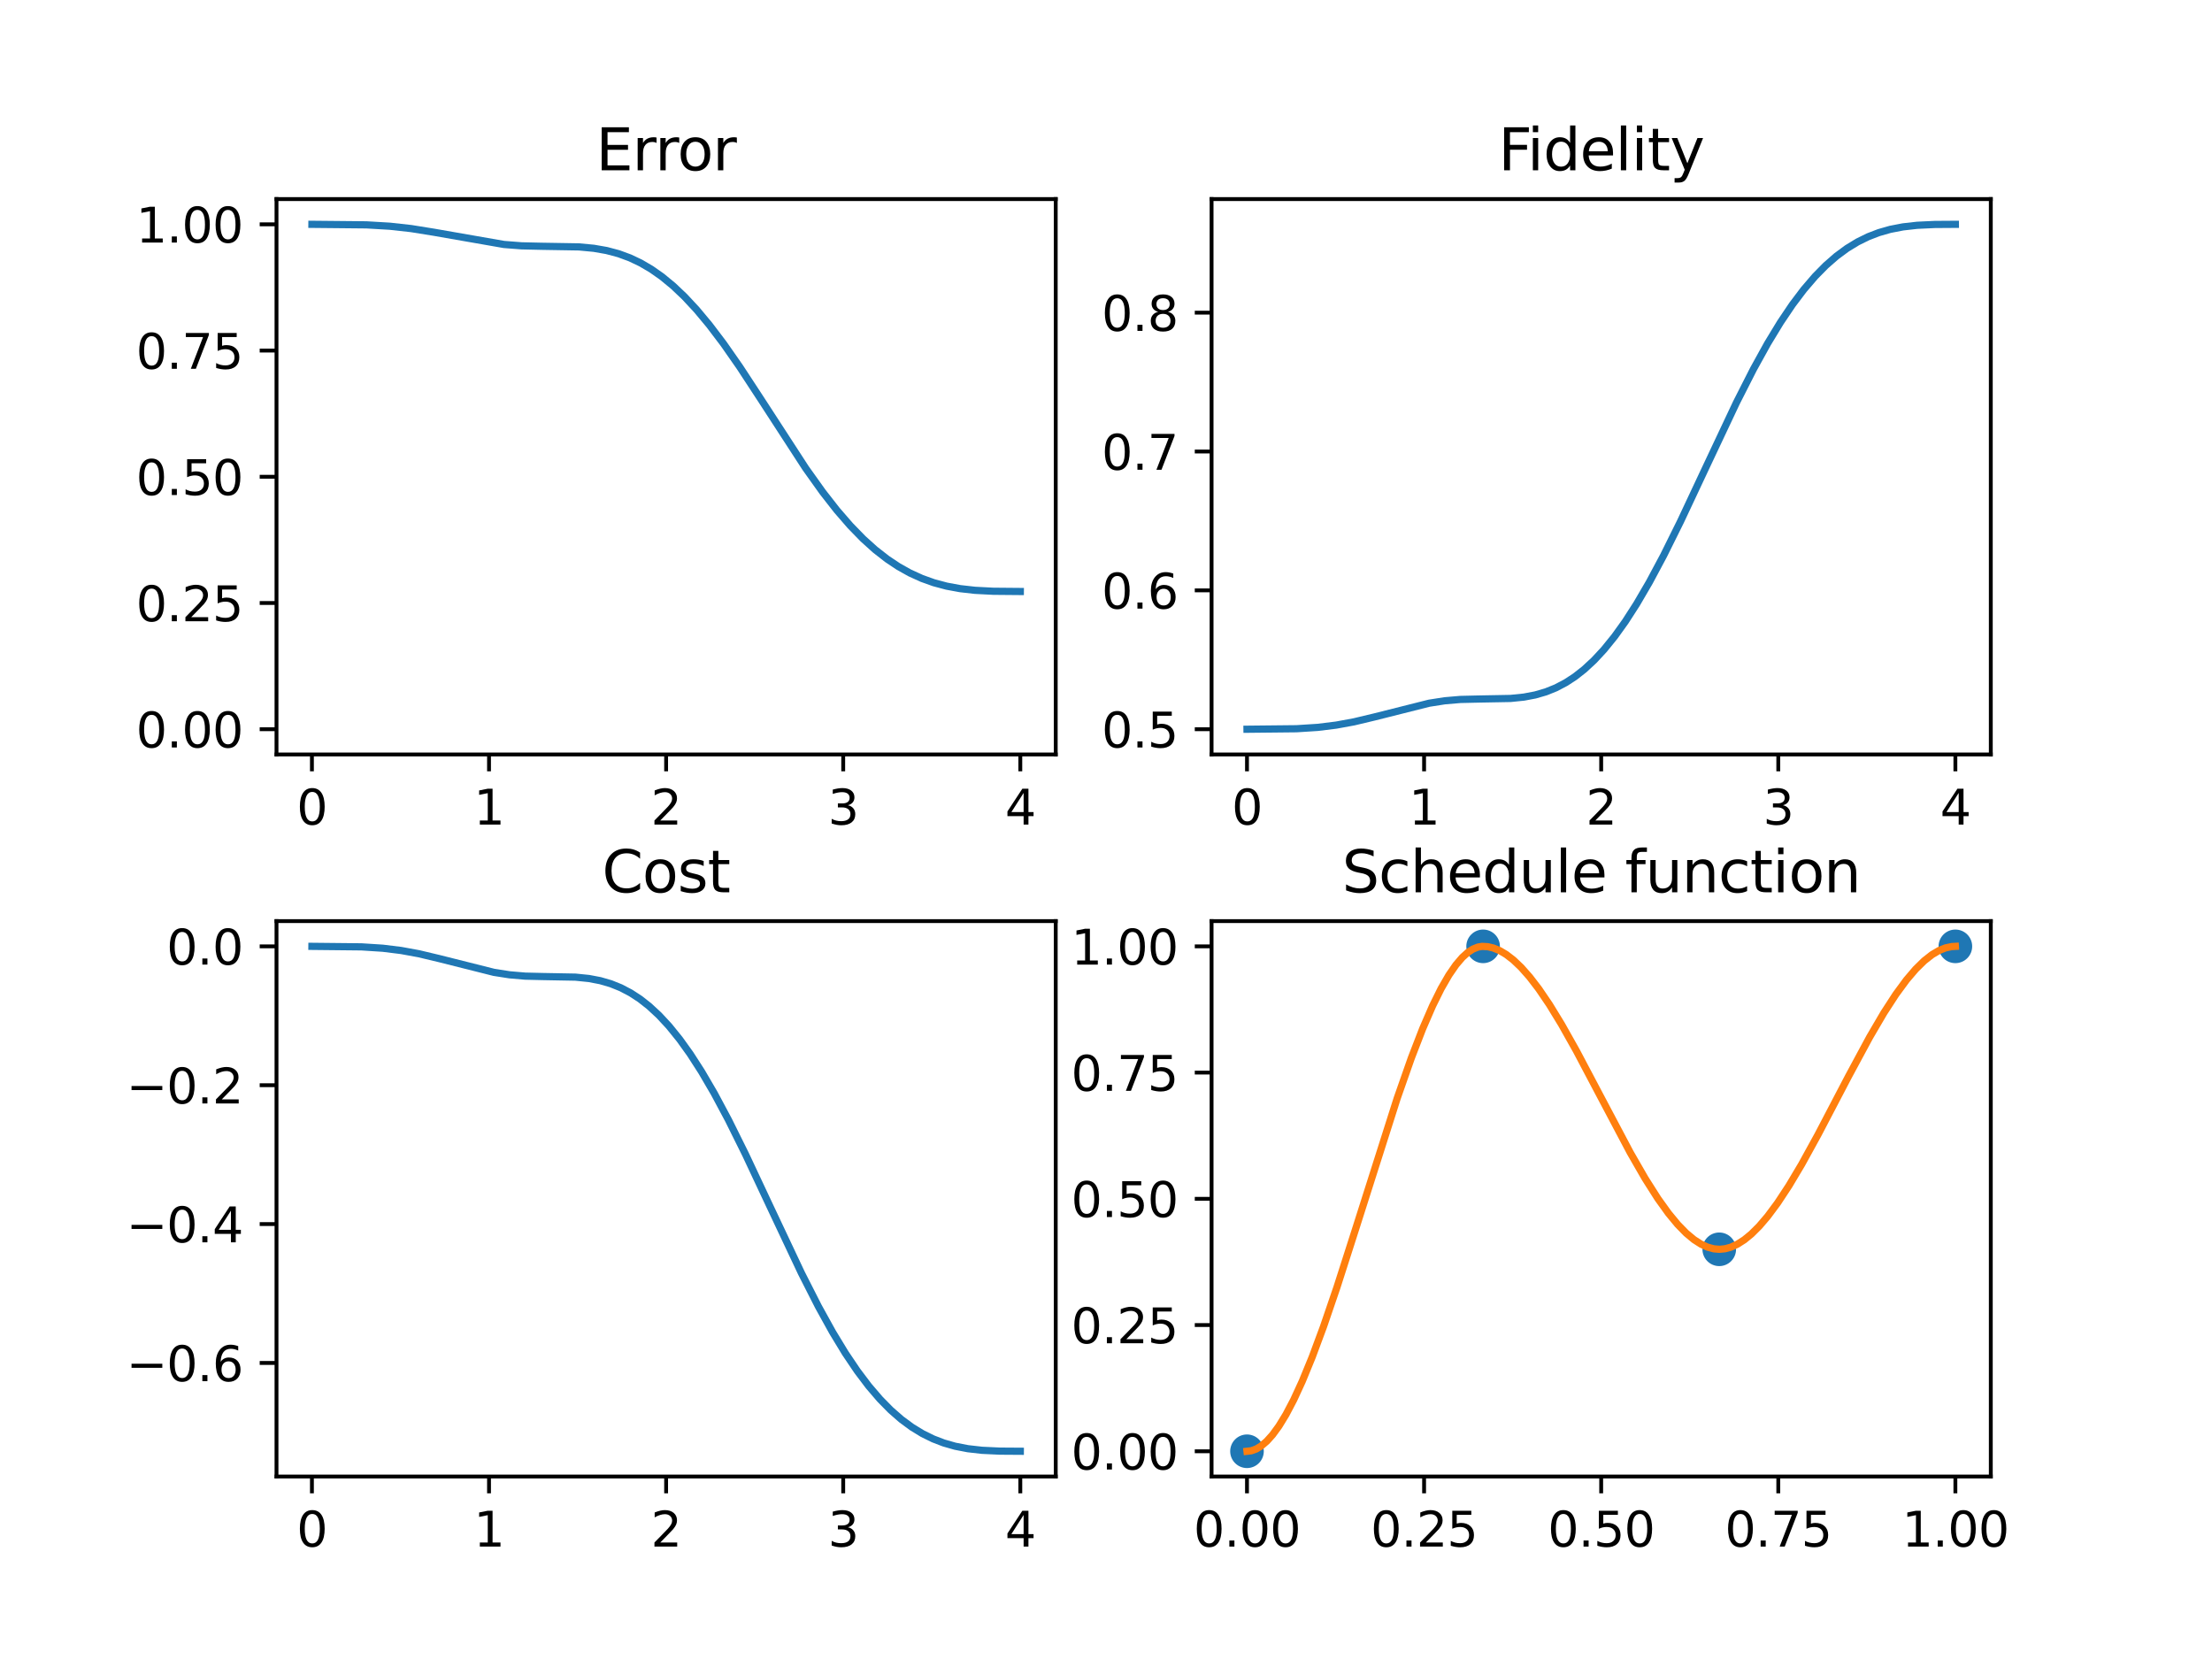 <?xml version="1.0" encoding="utf-8" standalone="no"?>
<!DOCTYPE svg PUBLIC "-//W3C//DTD SVG 1.1//EN"
  "http://www.w3.org/Graphics/SVG/1.1/DTD/svg11.dtd">
<svg xmlns:xlink="http://www.w3.org/1999/xlink" width="460.8pt" height="345.6pt" viewBox="0 0 460.8 345.6" xmlns="http://www.w3.org/2000/svg" version="1.1">
 <defs>
  <style type="text/css">*{stroke-linejoin: round; stroke-linecap: butt}</style>
 </defs>
 <g id="figure_1">
  <g id="patch_1">
   <path d="M 0 345.6 
L 460.8 345.6 
L 460.8 0 
L 0 0 
z
" style="fill: #ffffff"/>
  </g>
  <g id="axes_1">
   <g id="patch_2">
    <path d="M 57.6 157.173 
L 219.927 157.173 
L 219.927 41.472 
L 57.6 41.472 
z
" style="fill: #ffffff"/>
   </g>
   <g id="matplotlib.axis_1">
    <g id="xtick_1">
     <g id="line2d_1">
      <defs>
       <path id="m29373b0588" d="M 0 0 
L 0 3.5 
" style="stroke: #000000; stroke-width: 0.8"/>
      </defs>
      <g>
       <use xlink:href="#m29373b0588" x="64.979" y="157.173" style="stroke: #000000; stroke-width: 0.8"/>
      </g>
     </g>
     <g id="text_1">
      <!-- 0 -->
      <g transform="translate(61.797 171.771)scale(0.1 -0.1)">
       <defs>
        <path id="DejaVuSans-30" d="M 2034 4250 
Q 1547 4250 1301 3770 
Q 1056 3291 1056 2328 
Q 1056 1369 1301 889 
Q 1547 409 2034 409 
Q 2525 409 2770 889 
Q 3016 1369 3016 2328 
Q 3016 3291 2770 3770 
Q 2525 4250 2034 4250 
z
M 2034 4750 
Q 2819 4750 3233 4129 
Q 3647 3509 3647 2328 
Q 3647 1150 3233 529 
Q 2819 -91 2034 -91 
Q 1250 -91 836 529 
Q 422 1150 422 2328 
Q 422 3509 836 4129 
Q 1250 4750 2034 4750 
z
" transform="scale(0.016)"/>
       </defs>
       <use xlink:href="#DejaVuSans-30"/>
      </g>
     </g>
    </g>
    <g id="xtick_2">
     <g id="line2d_2">
      <g>
       <use xlink:href="#m29373b0588" x="101.871" y="157.173" style="stroke: #000000; stroke-width: 0.8"/>
      </g>
     </g>
     <g id="text_2">
      <!-- 1 -->
      <g transform="translate(98.69 171.771)scale(0.1 -0.1)">
       <defs>
        <path id="DejaVuSans-31" d="M 794 531 
L 1825 531 
L 1825 4091 
L 703 3866 
L 703 4441 
L 1819 4666 
L 2450 4666 
L 2450 531 
L 3481 531 
L 3481 0 
L 794 0 
L 794 531 
z
" transform="scale(0.016)"/>
       </defs>
       <use xlink:href="#DejaVuSans-31"/>
      </g>
     </g>
    </g>
    <g id="xtick_3">
     <g id="line2d_3">
      <g>
       <use xlink:href="#m29373b0588" x="138.764" y="157.173" style="stroke: #000000; stroke-width: 0.8"/>
      </g>
     </g>
     <g id="text_3">
      <!-- 2 -->
      <g transform="translate(135.582 171.771)scale(0.1 -0.1)">
       <defs>
        <path id="DejaVuSans-32" d="M 1228 531 
L 3431 531 
L 3431 0 
L 469 0 
L 469 531 
Q 828 903 1448 1529 
Q 2069 2156 2228 2338 
Q 2531 2678 2651 2914 
Q 2772 3150 2772 3378 
Q 2772 3750 2511 3984 
Q 2250 4219 1831 4219 
Q 1534 4219 1204 4116 
Q 875 4013 500 3803 
L 500 4441 
Q 881 4594 1212 4672 
Q 1544 4750 1819 4750 
Q 2544 4750 2975 4387 
Q 3406 4025 3406 3419 
Q 3406 3131 3298 2873 
Q 3191 2616 2906 2266 
Q 2828 2175 2409 1742 
Q 1991 1309 1228 531 
z
" transform="scale(0.016)"/>
       </defs>
       <use xlink:href="#DejaVuSans-32"/>
      </g>
     </g>
    </g>
    <g id="xtick_4">
     <g id="line2d_4">
      <g>
       <use xlink:href="#m29373b0588" x="175.656" y="157.173" style="stroke: #000000; stroke-width: 0.8"/>
      </g>
     </g>
     <g id="text_4">
      <!-- 3 -->
      <g transform="translate(172.475 171.771)scale(0.1 -0.1)">
       <defs>
        <path id="DejaVuSans-33" d="M 2597 2516 
Q 3050 2419 3304 2112 
Q 3559 1806 3559 1356 
Q 3559 666 3084 287 
Q 2609 -91 1734 -91 
Q 1441 -91 1130 -33 
Q 819 25 488 141 
L 488 750 
Q 750 597 1062 519 
Q 1375 441 1716 441 
Q 2309 441 2620 675 
Q 2931 909 2931 1356 
Q 2931 1769 2642 2001 
Q 2353 2234 1838 2234 
L 1294 2234 
L 1294 2753 
L 1863 2753 
Q 2328 2753 2575 2939 
Q 2822 3125 2822 3475 
Q 2822 3834 2567 4026 
Q 2313 4219 1838 4219 
Q 1578 4219 1281 4162 
Q 984 4106 628 3988 
L 628 4550 
Q 988 4650 1302 4700 
Q 1616 4750 1894 4750 
Q 2613 4750 3031 4423 
Q 3450 4097 3450 3541 
Q 3450 3153 3228 2886 
Q 3006 2619 2597 2516 
z
" transform="scale(0.016)"/>
       </defs>
       <use xlink:href="#DejaVuSans-33"/>
      </g>
     </g>
    </g>
    <g id="xtick_5">
     <g id="line2d_5">
      <g>
       <use xlink:href="#m29373b0588" x="212.549" y="157.173" style="stroke: #000000; stroke-width: 0.8"/>
      </g>
     </g>
     <g id="text_5">
      <!-- 4 -->
      <g transform="translate(209.368 171.771)scale(0.1 -0.1)">
       <defs>
        <path id="DejaVuSans-34" d="M 2419 4116 
L 825 1625 
L 2419 1625 
L 2419 4116 
z
M 2253 4666 
L 3047 4666 
L 3047 1625 
L 3713 1625 
L 3713 1100 
L 3047 1100 
L 3047 0 
L 2419 0 
L 2419 1100 
L 313 1100 
L 313 1709 
L 2253 4666 
z
" transform="scale(0.016)"/>
       </defs>
       <use xlink:href="#DejaVuSans-34"/>
      </g>
     </g>
    </g>
   </g>
   <g id="matplotlib.axis_2">
    <g id="ytick_1">
     <g id="line2d_6">
      <defs>
       <path id="m9f0f3cec9b" d="M 0 0 
L -3.5 0 
" style="stroke: #000000; stroke-width: 0.8"/>
      </defs>
      <g>
       <use xlink:href="#m9f0f3cec9b" x="57.6" y="151.914" style="stroke: #000000; stroke-width: 0.8"/>
      </g>
     </g>
     <g id="text_6">
      <!-- 0.00 -->
      <g transform="translate(28.334 155.713)scale(0.1 -0.1)">
       <defs>
        <path id="DejaVuSans-2e" d="M 684 794 
L 1344 794 
L 1344 0 
L 684 0 
L 684 794 
z
" transform="scale(0.016)"/>
       </defs>
       <use xlink:href="#DejaVuSans-30"/>
       <use xlink:href="#DejaVuSans-2e" x="63.623"/>
       <use xlink:href="#DejaVuSans-30" x="95.41"/>
       <use xlink:href="#DejaVuSans-30" x="159.033"/>
      </g>
     </g>
    </g>
    <g id="ytick_2">
     <g id="line2d_7">
      <g>
       <use xlink:href="#m9f0f3cec9b" x="57.6" y="125.618" style="stroke: #000000; stroke-width: 0.8"/>
      </g>
     </g>
     <g id="text_7">
      <!-- 0.25 -->
      <g transform="translate(28.334 129.417)scale(0.1 -0.1)">
       <defs>
        <path id="DejaVuSans-35" d="M 691 4666 
L 3169 4666 
L 3169 4134 
L 1269 4134 
L 1269 2991 
Q 1406 3038 1543 3061 
Q 1681 3084 1819 3084 
Q 2600 3084 3056 2656 
Q 3513 2228 3513 1497 
Q 3513 744 3044 326 
Q 2575 -91 1722 -91 
Q 1428 -91 1123 -41 
Q 819 9 494 109 
L 494 744 
Q 775 591 1075 516 
Q 1375 441 1709 441 
Q 2250 441 2565 725 
Q 2881 1009 2881 1497 
Q 2881 1984 2565 2268 
Q 2250 2553 1709 2553 
Q 1456 2553 1204 2497 
Q 953 2441 691 2322 
L 691 4666 
z
" transform="scale(0.016)"/>
       </defs>
       <use xlink:href="#DejaVuSans-30"/>
       <use xlink:href="#DejaVuSans-2e" x="63.623"/>
       <use xlink:href="#DejaVuSans-32" x="95.41"/>
       <use xlink:href="#DejaVuSans-35" x="159.033"/>
      </g>
     </g>
    </g>
    <g id="ytick_3">
     <g id="line2d_8">
      <g>
       <use xlink:href="#m9f0f3cec9b" x="57.6" y="99.322" style="stroke: #000000; stroke-width: 0.8"/>
      </g>
     </g>
     <g id="text_8">
      <!-- 0.50 -->
      <g transform="translate(28.334 103.122)scale(0.1 -0.1)">
       <use xlink:href="#DejaVuSans-30"/>
       <use xlink:href="#DejaVuSans-2e" x="63.623"/>
       <use xlink:href="#DejaVuSans-35" x="95.41"/>
       <use xlink:href="#DejaVuSans-30" x="159.033"/>
      </g>
     </g>
    </g>
    <g id="ytick_4">
     <g id="line2d_9">
      <g>
       <use xlink:href="#m9f0f3cec9b" x="57.6" y="73.027" style="stroke: #000000; stroke-width: 0.8"/>
      </g>
     </g>
     <g id="text_9">
      <!-- 0.75 -->
      <g transform="translate(28.334 76.826)scale(0.1 -0.1)">
       <defs>
        <path id="DejaVuSans-37" d="M 525 4666 
L 3525 4666 
L 3525 4397 
L 1831 0 
L 1172 0 
L 2766 4134 
L 525 4134 
L 525 4666 
z
" transform="scale(0.016)"/>
       </defs>
       <use xlink:href="#DejaVuSans-30"/>
       <use xlink:href="#DejaVuSans-2e" x="63.623"/>
       <use xlink:href="#DejaVuSans-37" x="95.41"/>
       <use xlink:href="#DejaVuSans-35" x="159.033"/>
      </g>
     </g>
    </g>
    <g id="ytick_5">
     <g id="line2d_10">
      <g>
       <use xlink:href="#m9f0f3cec9b" x="57.6" y="46.731" style="stroke: #000000; stroke-width: 0.8"/>
      </g>
     </g>
     <g id="text_10">
      <!-- 1.00 -->
      <g transform="translate(28.334 50.53)scale(0.1 -0.1)">
       <use xlink:href="#DejaVuSans-31"/>
       <use xlink:href="#DejaVuSans-2e" x="63.623"/>
       <use xlink:href="#DejaVuSans-30" x="95.41"/>
       <use xlink:href="#DejaVuSans-30" x="159.033"/>
      </g>
     </g>
    </g>
   </g>
   <g id="line2d_11">
    <path d="M 64.979 46.731 
L 76.341 46.841 
L 81.211 47.126 
L 85.638 47.615 
L 90.361 48.374 
L 104.97 50.925 
L 108.659 51.211 
L 112.939 51.307 
L 120.612 51.434 
L 123.711 51.725 
L 126.368 52.189 
L 128.876 52.857 
L 131.238 53.727 
L 133.451 54.778 
L 135.665 56.074 
L 137.878 57.626 
L 140.239 59.569 
L 142.6 61.809 
L 145.109 64.503 
L 147.765 67.688 
L 150.717 71.584 
L 154.111 76.449 
L 158.538 83.212 
L 167.835 97.53 
L 171.377 102.496 
L 174.328 106.273 
L 177.132 109.508 
L 179.788 112.235 
L 182.297 114.498 
L 184.806 116.458 
L 187.167 118.031 
L 189.528 119.353 
L 192.036 120.496 
L 194.545 121.394 
L 197.201 122.104 
L 200.005 122.623 
L 203.104 122.973 
L 206.941 123.171 
L 212.549 123.22 
L 212.549 123.22 
" clip-path="url(#p6552dbf948)" style="fill: none; stroke: #1f77b4; stroke-width: 1.5; stroke-linecap: square"/>
   </g>
   <g id="patch_3">
    <path d="M 57.6 157.173 
L 57.6 41.472 
" style="fill: none; stroke: #000000; stroke-width: 0.8; stroke-linejoin: miter; stroke-linecap: square"/>
   </g>
   <g id="patch_4">
    <path d="M 219.927 157.173 
L 219.927 41.472 
" style="fill: none; stroke: #000000; stroke-width: 0.8; stroke-linejoin: miter; stroke-linecap: square"/>
   </g>
   <g id="patch_5">
    <path d="M 57.6 157.173 
L 219.927 157.173 
" style="fill: none; stroke: #000000; stroke-width: 0.8; stroke-linejoin: miter; stroke-linecap: square"/>
   </g>
   <g id="patch_6">
    <path d="M 57.6 41.472 
L 219.927 41.472 
" style="fill: none; stroke: #000000; stroke-width: 0.8; stroke-linejoin: miter; stroke-linecap: square"/>
   </g>
   <g id="text_11">
    <!-- Error -->
    <g transform="translate(124.141 35.472)scale(0.12 -0.12)">
     <defs>
      <path id="DejaVuSans-45" d="M 628 4666 
L 3578 4666 
L 3578 4134 
L 1259 4134 
L 1259 2753 
L 3481 2753 
L 3481 2222 
L 1259 2222 
L 1259 531 
L 3634 531 
L 3634 0 
L 628 0 
L 628 4666 
z
" transform="scale(0.016)"/>
      <path id="DejaVuSans-72" d="M 2631 2963 
Q 2534 3019 2420 3045 
Q 2306 3072 2169 3072 
Q 1681 3072 1420 2755 
Q 1159 2438 1159 1844 
L 1159 0 
L 581 0 
L 581 3500 
L 1159 3500 
L 1159 2956 
Q 1341 3275 1631 3429 
Q 1922 3584 2338 3584 
Q 2397 3584 2469 3576 
Q 2541 3569 2628 3553 
L 2631 2963 
z
" transform="scale(0.016)"/>
      <path id="DejaVuSans-6f" d="M 1959 3097 
Q 1497 3097 1228 2736 
Q 959 2375 959 1747 
Q 959 1119 1226 758 
Q 1494 397 1959 397 
Q 2419 397 2687 759 
Q 2956 1122 2956 1747 
Q 2956 2369 2687 2733 
Q 2419 3097 1959 3097 
z
M 1959 3584 
Q 2709 3584 3137 3096 
Q 3566 2609 3566 1747 
Q 3566 888 3137 398 
Q 2709 -91 1959 -91 
Q 1206 -91 779 398 
Q 353 888 353 1747 
Q 353 2609 779 3096 
Q 1206 3584 1959 3584 
z
" transform="scale(0.016)"/>
     </defs>
     <use xlink:href="#DejaVuSans-45"/>
     <use xlink:href="#DejaVuSans-72" x="63.184"/>
     <use xlink:href="#DejaVuSans-72" x="102.547"/>
     <use xlink:href="#DejaVuSans-6f" x="141.41"/>
     <use xlink:href="#DejaVuSans-72" x="202.592"/>
    </g>
   </g>
  </g>
  <g id="axes_2">
   <g id="patch_7">
    <path d="M 252.393 157.173 
L 414.72 157.173 
L 414.72 41.472 
L 252.393 41.472 
z
" style="fill: #ffffff"/>
   </g>
   <g id="matplotlib.axis_3">
    <g id="xtick_6">
     <g id="line2d_12">
      <g>
       <use xlink:href="#m29373b0588" x="259.771" y="157.173" style="stroke: #000000; stroke-width: 0.8"/>
      </g>
     </g>
     <g id="text_12">
      <!-- 0 -->
      <g transform="translate(256.59 171.771)scale(0.1 -0.1)">
       <use xlink:href="#DejaVuSans-30"/>
      </g>
     </g>
    </g>
    <g id="xtick_7">
     <g id="line2d_13">
      <g>
       <use xlink:href="#m29373b0588" x="296.664" y="157.173" style="stroke: #000000; stroke-width: 0.8"/>
      </g>
     </g>
     <g id="text_13">
      <!-- 1 -->
      <g transform="translate(293.483 171.771)scale(0.1 -0.1)">
       <use xlink:href="#DejaVuSans-31"/>
      </g>
     </g>
    </g>
    <g id="xtick_8">
     <g id="line2d_14">
      <g>
       <use xlink:href="#m29373b0588" x="333.556" y="157.173" style="stroke: #000000; stroke-width: 0.8"/>
      </g>
     </g>
     <g id="text_14">
      <!-- 2 -->
      <g transform="translate(330.375 171.771)scale(0.1 -0.1)">
       <use xlink:href="#DejaVuSans-32"/>
      </g>
     </g>
    </g>
    <g id="xtick_9">
     <g id="line2d_15">
      <g>
       <use xlink:href="#m29373b0588" x="370.449" y="157.173" style="stroke: #000000; stroke-width: 0.8"/>
      </g>
     </g>
     <g id="text_15">
      <!-- 3 -->
      <g transform="translate(367.268 171.771)scale(0.1 -0.1)">
       <use xlink:href="#DejaVuSans-33"/>
      </g>
     </g>
    </g>
    <g id="xtick_10">
     <g id="line2d_16">
      <g>
       <use xlink:href="#m29373b0588" x="407.341" y="157.173" style="stroke: #000000; stroke-width: 0.8"/>
      </g>
     </g>
     <g id="text_16">
      <!-- 4 -->
      <g transform="translate(404.16 171.771)scale(0.1 -0.1)">
       <use xlink:href="#DejaVuSans-34"/>
      </g>
     </g>
    </g>
   </g>
   <g id="matplotlib.axis_4">
    <g id="ytick_6">
     <g id="line2d_17">
      <g>
       <use xlink:href="#m9f0f3cec9b" x="252.393" y="151.914" style="stroke: #000000; stroke-width: 0.8"/>
      </g>
     </g>
     <g id="text_17">
      <!-- 0.5 -->
      <g transform="translate(229.49 155.713)scale(0.1 -0.1)">
       <use xlink:href="#DejaVuSans-30"/>
       <use xlink:href="#DejaVuSans-2e" x="63.623"/>
       <use xlink:href="#DejaVuSans-35" x="95.41"/>
      </g>
     </g>
    </g>
    <g id="ytick_7">
     <g id="line2d_18">
      <g>
       <use xlink:href="#m9f0f3cec9b" x="252.393" y="122.986" style="stroke: #000000; stroke-width: 0.8"/>
      </g>
     </g>
     <g id="text_18">
      <!-- 0.6 -->
      <g transform="translate(229.49 126.785)scale(0.1 -0.1)">
       <defs>
        <path id="DejaVuSans-36" d="M 2113 2584 
Q 1688 2584 1439 2293 
Q 1191 2003 1191 1497 
Q 1191 994 1439 701 
Q 1688 409 2113 409 
Q 2538 409 2786 701 
Q 3034 994 3034 1497 
Q 3034 2003 2786 2293 
Q 2538 2584 2113 2584 
z
M 3366 4563 
L 3366 3988 
Q 3128 4100 2886 4159 
Q 2644 4219 2406 4219 
Q 1781 4219 1451 3797 
Q 1122 3375 1075 2522 
Q 1259 2794 1537 2939 
Q 1816 3084 2150 3084 
Q 2853 3084 3261 2657 
Q 3669 2231 3669 1497 
Q 3669 778 3244 343 
Q 2819 -91 2113 -91 
Q 1303 -91 875 529 
Q 447 1150 447 2328 
Q 447 3434 972 4092 
Q 1497 4750 2381 4750 
Q 2619 4750 2861 4703 
Q 3103 4656 3366 4563 
z
" transform="scale(0.016)"/>
       </defs>
       <use xlink:href="#DejaVuSans-30"/>
       <use xlink:href="#DejaVuSans-2e" x="63.623"/>
       <use xlink:href="#DejaVuSans-36" x="95.41"/>
      </g>
     </g>
    </g>
    <g id="ytick_8">
     <g id="line2d_19">
      <g>
       <use xlink:href="#m9f0f3cec9b" x="252.393" y="94.058" style="stroke: #000000; stroke-width: 0.8"/>
      </g>
     </g>
     <g id="text_19">
      <!-- 0.7 -->
      <g transform="translate(229.49 97.857)scale(0.1 -0.1)">
       <use xlink:href="#DejaVuSans-30"/>
       <use xlink:href="#DejaVuSans-2e" x="63.623"/>
       <use xlink:href="#DejaVuSans-37" x="95.41"/>
      </g>
     </g>
    </g>
    <g id="ytick_9">
     <g id="line2d_20">
      <g>
       <use xlink:href="#m9f0f3cec9b" x="252.393" y="65.129" style="stroke: #000000; stroke-width: 0.8"/>
      </g>
     </g>
     <g id="text_20">
      <!-- 0.8 -->
      <g transform="translate(229.49 68.929)scale(0.1 -0.1)">
       <defs>
        <path id="DejaVuSans-38" d="M 2034 2216 
Q 1584 2216 1326 1975 
Q 1069 1734 1069 1313 
Q 1069 891 1326 650 
Q 1584 409 2034 409 
Q 2484 409 2743 651 
Q 3003 894 3003 1313 
Q 3003 1734 2745 1975 
Q 2488 2216 2034 2216 
z
M 1403 2484 
Q 997 2584 770 2862 
Q 544 3141 544 3541 
Q 544 4100 942 4425 
Q 1341 4750 2034 4750 
Q 2731 4750 3128 4425 
Q 3525 4100 3525 3541 
Q 3525 3141 3298 2862 
Q 3072 2584 2669 2484 
Q 3125 2378 3379 2068 
Q 3634 1759 3634 1313 
Q 3634 634 3220 271 
Q 2806 -91 2034 -91 
Q 1263 -91 848 271 
Q 434 634 434 1313 
Q 434 1759 690 2068 
Q 947 2378 1403 2484 
z
M 1172 3481 
Q 1172 3119 1398 2916 
Q 1625 2713 2034 2713 
Q 2441 2713 2670 2916 
Q 2900 3119 2900 3481 
Q 2900 3844 2670 4047 
Q 2441 4250 2034 4250 
Q 1625 4250 1398 4047 
Q 1172 3844 1172 3481 
z
" transform="scale(0.016)"/>
       </defs>
       <use xlink:href="#DejaVuSans-30"/>
       <use xlink:href="#DejaVuSans-2e" x="63.623"/>
       <use xlink:href="#DejaVuSans-38" x="95.41"/>
      </g>
     </g>
    </g>
   </g>
   <g id="line2d_21">
    <path d="M 259.771 151.914 
L 270.101 151.808 
L 274.528 151.525 
L 278.365 151.051 
L 282.054 150.374 
L 286.334 149.354 
L 297.697 146.495 
L 300.943 145.988 
L 304.19 145.709 
L 308.027 145.621 
L 314.667 145.5 
L 317.471 145.215 
L 319.832 144.767 
L 322.046 144.123 
L 324.112 143.291 
L 326.178 142.207 
L 328.096 140.955 
L 330.015 139.45 
L 332.081 137.536 
L 334.147 135.31 
L 336.36 132.577 
L 338.574 129.491 
L 340.935 125.825 
L 343.591 121.276 
L 346.543 115.755 
L 350.084 108.617 
L 355.102 97.934 
L 361.742 83.851 
L 365.284 76.88 
L 368.235 71.542 
L 370.892 67.168 
L 373.4 63.446 
L 375.761 60.32 
L 378.123 57.565 
L 380.336 55.316 
L 382.55 53.38 
L 384.763 51.746 
L 386.977 50.395 
L 389.19 49.306 
L 391.404 48.456 
L 393.765 47.781 
L 396.421 47.265 
L 399.373 46.932 
L 403.062 46.76 
L 407.341 46.731 
L 407.341 46.731 
" clip-path="url(#p5f3c82c9a8)" style="fill: none; stroke: #1f77b4; stroke-width: 1.5; stroke-linecap: square"/>
   </g>
   <g id="patch_8">
    <path d="M 252.393 157.173 
L 252.393 41.472 
" style="fill: none; stroke: #000000; stroke-width: 0.8; stroke-linejoin: miter; stroke-linecap: square"/>
   </g>
   <g id="patch_9">
    <path d="M 414.72 157.173 
L 414.72 41.472 
" style="fill: none; stroke: #000000; stroke-width: 0.8; stroke-linejoin: miter; stroke-linecap: square"/>
   </g>
   <g id="patch_10">
    <path d="M 252.393 157.173 
L 414.72 157.173 
" style="fill: none; stroke: #000000; stroke-width: 0.8; stroke-linejoin: miter; stroke-linecap: square"/>
   </g>
   <g id="patch_11">
    <path d="M 252.393 41.472 
L 414.72 41.472 
" style="fill: none; stroke: #000000; stroke-width: 0.8; stroke-linejoin: miter; stroke-linecap: square"/>
   </g>
   <g id="text_21">
    <!-- Fidelity -->
    <g transform="translate(312.135 35.472)scale(0.12 -0.12)">
     <defs>
      <path id="DejaVuSans-46" d="M 628 4666 
L 3309 4666 
L 3309 4134 
L 1259 4134 
L 1259 2759 
L 3109 2759 
L 3109 2228 
L 1259 2228 
L 1259 0 
L 628 0 
L 628 4666 
z
" transform="scale(0.016)"/>
      <path id="DejaVuSans-69" d="M 603 3500 
L 1178 3500 
L 1178 0 
L 603 0 
L 603 3500 
z
M 603 4863 
L 1178 4863 
L 1178 4134 
L 603 4134 
L 603 4863 
z
" transform="scale(0.016)"/>
      <path id="DejaVuSans-64" d="M 2906 2969 
L 2906 4863 
L 3481 4863 
L 3481 0 
L 2906 0 
L 2906 525 
Q 2725 213 2448 61 
Q 2172 -91 1784 -91 
Q 1150 -91 751 415 
Q 353 922 353 1747 
Q 353 2572 751 3078 
Q 1150 3584 1784 3584 
Q 2172 3584 2448 3432 
Q 2725 3281 2906 2969 
z
M 947 1747 
Q 947 1113 1208 752 
Q 1469 391 1925 391 
Q 2381 391 2643 752 
Q 2906 1113 2906 1747 
Q 2906 2381 2643 2742 
Q 2381 3103 1925 3103 
Q 1469 3103 1208 2742 
Q 947 2381 947 1747 
z
" transform="scale(0.016)"/>
      <path id="DejaVuSans-65" d="M 3597 1894 
L 3597 1613 
L 953 1613 
Q 991 1019 1311 708 
Q 1631 397 2203 397 
Q 2534 397 2845 478 
Q 3156 559 3463 722 
L 3463 178 
Q 3153 47 2828 -22 
Q 2503 -91 2169 -91 
Q 1331 -91 842 396 
Q 353 884 353 1716 
Q 353 2575 817 3079 
Q 1281 3584 2069 3584 
Q 2775 3584 3186 3129 
Q 3597 2675 3597 1894 
z
M 3022 2063 
Q 3016 2534 2758 2815 
Q 2500 3097 2075 3097 
Q 1594 3097 1305 2825 
Q 1016 2553 972 2059 
L 3022 2063 
z
" transform="scale(0.016)"/>
      <path id="DejaVuSans-6c" d="M 603 4863 
L 1178 4863 
L 1178 0 
L 603 0 
L 603 4863 
z
" transform="scale(0.016)"/>
      <path id="DejaVuSans-74" d="M 1172 4494 
L 1172 3500 
L 2356 3500 
L 2356 3053 
L 1172 3053 
L 1172 1153 
Q 1172 725 1289 603 
Q 1406 481 1766 481 
L 2356 481 
L 2356 0 
L 1766 0 
Q 1100 0 847 248 
Q 594 497 594 1153 
L 594 3053 
L 172 3053 
L 172 3500 
L 594 3500 
L 594 4494 
L 1172 4494 
z
" transform="scale(0.016)"/>
      <path id="DejaVuSans-79" d="M 2059 -325 
Q 1816 -950 1584 -1140 
Q 1353 -1331 966 -1331 
L 506 -1331 
L 506 -850 
L 844 -850 
Q 1081 -850 1212 -737 
Q 1344 -625 1503 -206 
L 1606 56 
L 191 3500 
L 800 3500 
L 1894 763 
L 2988 3500 
L 3597 3500 
L 2059 -325 
z
" transform="scale(0.016)"/>
     </defs>
     <use xlink:href="#DejaVuSans-46"/>
     <use xlink:href="#DejaVuSans-69" x="50.27"/>
     <use xlink:href="#DejaVuSans-64" x="78.053"/>
     <use xlink:href="#DejaVuSans-65" x="141.529"/>
     <use xlink:href="#DejaVuSans-6c" x="203.053"/>
     <use xlink:href="#DejaVuSans-69" x="230.836"/>
     <use xlink:href="#DejaVuSans-74" x="258.619"/>
     <use xlink:href="#DejaVuSans-79" x="297.828"/>
    </g>
   </g>
  </g>
  <g id="axes_3">
   <g id="patch_12">
    <path d="M 57.6 307.584 
L 219.927 307.584 
L 219.927 191.883 
L 57.6 191.883 
z
" style="fill: #ffffff"/>
   </g>
   <g id="matplotlib.axis_5">
    <g id="xtick_11">
     <g id="line2d_22">
      <g>
       <use xlink:href="#m29373b0588" x="64.979" y="307.584" style="stroke: #000000; stroke-width: 0.8"/>
      </g>
     </g>
     <g id="text_22">
      <!-- 0 -->
      <g transform="translate(61.797 322.182)scale(0.1 -0.1)">
       <use xlink:href="#DejaVuSans-30"/>
      </g>
     </g>
    </g>
    <g id="xtick_12">
     <g id="line2d_23">
      <g>
       <use xlink:href="#m29373b0588" x="101.871" y="307.584" style="stroke: #000000; stroke-width: 0.8"/>
      </g>
     </g>
     <g id="text_23">
      <!-- 1 -->
      <g transform="translate(98.69 322.182)scale(0.1 -0.1)">
       <use xlink:href="#DejaVuSans-31"/>
      </g>
     </g>
    </g>
    <g id="xtick_13">
     <g id="line2d_24">
      <g>
       <use xlink:href="#m29373b0588" x="138.764" y="307.584" style="stroke: #000000; stroke-width: 0.8"/>
      </g>
     </g>
     <g id="text_24">
      <!-- 2 -->
      <g transform="translate(135.582 322.182)scale(0.1 -0.1)">
       <use xlink:href="#DejaVuSans-32"/>
      </g>
     </g>
    </g>
    <g id="xtick_14">
     <g id="line2d_25">
      <g>
       <use xlink:href="#m29373b0588" x="175.656" y="307.584" style="stroke: #000000; stroke-width: 0.8"/>
      </g>
     </g>
     <g id="text_25">
      <!-- 3 -->
      <g transform="translate(172.475 322.182)scale(0.1 -0.1)">
       <use xlink:href="#DejaVuSans-33"/>
      </g>
     </g>
    </g>
    <g id="xtick_15">
     <g id="line2d_26">
      <g>
       <use xlink:href="#m29373b0588" x="212.549" y="307.584" style="stroke: #000000; stroke-width: 0.8"/>
      </g>
     </g>
     <g id="text_26">
      <!-- 4 -->
      <g transform="translate(209.368 322.182)scale(0.1 -0.1)">
       <use xlink:href="#DejaVuSans-34"/>
      </g>
     </g>
    </g>
   </g>
   <g id="matplotlib.axis_6">
    <g id="ytick_10">
     <g id="line2d_27">
      <g>
       <use xlink:href="#m9f0f3cec9b" x="57.6" y="283.927" style="stroke: #000000; stroke-width: 0.8"/>
      </g>
     </g>
     <g id="text_27">
      <!-- −0.6 -->
      <g transform="translate(26.317 287.726)scale(0.1 -0.1)">
       <defs>
        <path id="DejaVuSans-2212" d="M 678 2272 
L 4684 2272 
L 4684 1741 
L 678 1741 
L 678 2272 
z
" transform="scale(0.016)"/>
       </defs>
       <use xlink:href="#DejaVuSans-2212"/>
       <use xlink:href="#DejaVuSans-30" x="83.789"/>
       <use xlink:href="#DejaVuSans-2e" x="147.412"/>
       <use xlink:href="#DejaVuSans-36" x="179.199"/>
      </g>
     </g>
    </g>
    <g id="ytick_11">
     <g id="line2d_28">
      <g>
       <use xlink:href="#m9f0f3cec9b" x="57.6" y="254.998" style="stroke: #000000; stroke-width: 0.8"/>
      </g>
     </g>
     <g id="text_28">
      <!-- −0.4 -->
      <g transform="translate(26.317 258.798)scale(0.1 -0.1)">
       <use xlink:href="#DejaVuSans-2212"/>
       <use xlink:href="#DejaVuSans-30" x="83.789"/>
       <use xlink:href="#DejaVuSans-2e" x="147.412"/>
       <use xlink:href="#DejaVuSans-34" x="179.199"/>
      </g>
     </g>
    </g>
    <g id="ytick_12">
     <g id="line2d_29">
      <g>
       <use xlink:href="#m9f0f3cec9b" x="57.6" y="226.07" style="stroke: #000000; stroke-width: 0.8"/>
      </g>
     </g>
     <g id="text_29">
      <!-- −0.2 -->
      <g transform="translate(26.317 229.87)scale(0.1 -0.1)">
       <use xlink:href="#DejaVuSans-2212"/>
       <use xlink:href="#DejaVuSans-30" x="83.789"/>
       <use xlink:href="#DejaVuSans-2e" x="147.412"/>
       <use xlink:href="#DejaVuSans-32" x="179.199"/>
      </g>
     </g>
    </g>
    <g id="ytick_13">
     <g id="line2d_30">
      <g>
       <use xlink:href="#m9f0f3cec9b" x="57.6" y="197.142" style="stroke: #000000; stroke-width: 0.8"/>
      </g>
     </g>
     <g id="text_30">
      <!-- 0.0 -->
      <g transform="translate(34.697 200.941)scale(0.1 -0.1)">
       <use xlink:href="#DejaVuSans-30"/>
       <use xlink:href="#DejaVuSans-2e" x="63.623"/>
       <use xlink:href="#DejaVuSans-30" x="95.41"/>
      </g>
     </g>
    </g>
   </g>
   <g id="line2d_31">
    <path d="M 64.979 197.142 
L 75.308 197.248 
L 79.736 197.531 
L 83.572 198.005 
L 87.262 198.682 
L 91.541 199.702 
L 102.904 202.561 
L 106.151 203.068 
L 109.397 203.347 
L 113.234 203.435 
L 119.875 203.556 
L 122.678 203.841 
L 125.04 204.289 
L 127.253 204.933 
L 129.319 205.765 
L 131.385 206.849 
L 133.304 208.101 
L 135.222 209.606 
L 137.288 211.52 
L 139.354 213.746 
L 141.567 216.479 
L 143.781 219.565 
L 146.142 223.231 
L 148.798 227.78 
L 151.75 233.301 
L 155.292 240.439 
L 160.309 251.122 
L 166.95 265.205 
L 170.491 272.176 
L 173.443 277.514 
L 176.099 281.888 
L 178.608 285.61 
L 180.969 288.736 
L 183.33 291.491 
L 185.543 293.74 
L 187.757 295.676 
L 189.971 297.31 
L 192.184 298.661 
L 194.398 299.75 
L 196.611 300.6 
L 198.972 301.275 
L 201.629 301.791 
L 204.58 302.124 
L 208.269 302.296 
L 212.549 302.325 
L 212.549 302.325 
" clip-path="url(#p5b60e23d08)" style="fill: none; stroke: #1f77b4; stroke-width: 1.5; stroke-linecap: square"/>
   </g>
   <g id="patch_13">
    <path d="M 57.6 307.584 
L 57.6 191.883 
" style="fill: none; stroke: #000000; stroke-width: 0.8; stroke-linejoin: miter; stroke-linecap: square"/>
   </g>
   <g id="patch_14">
    <path d="M 219.927 307.584 
L 219.927 191.883 
" style="fill: none; stroke: #000000; stroke-width: 0.8; stroke-linejoin: miter; stroke-linecap: square"/>
   </g>
   <g id="patch_15">
    <path d="M 57.6 307.584 
L 219.927 307.584 
" style="fill: none; stroke: #000000; stroke-width: 0.8; stroke-linejoin: miter; stroke-linecap: square"/>
   </g>
   <g id="patch_16">
    <path d="M 57.6 191.883 
L 219.927 191.883 
" style="fill: none; stroke: #000000; stroke-width: 0.8; stroke-linejoin: miter; stroke-linecap: square"/>
   </g>
   <g id="text_31">
    <!-- Cost -->
    <g transform="translate(125.425 185.883)scale(0.12 -0.12)">
     <defs>
      <path id="DejaVuSans-43" d="M 4122 4306 
L 4122 3641 
Q 3803 3938 3442 4084 
Q 3081 4231 2675 4231 
Q 1875 4231 1450 3742 
Q 1025 3253 1025 2328 
Q 1025 1406 1450 917 
Q 1875 428 2675 428 
Q 3081 428 3442 575 
Q 3803 722 4122 1019 
L 4122 359 
Q 3791 134 3420 21 
Q 3050 -91 2638 -91 
Q 1578 -91 968 557 
Q 359 1206 359 2328 
Q 359 3453 968 4101 
Q 1578 4750 2638 4750 
Q 3056 4750 3426 4639 
Q 3797 4528 4122 4306 
z
" transform="scale(0.016)"/>
      <path id="DejaVuSans-73" d="M 2834 3397 
L 2834 2853 
Q 2591 2978 2328 3040 
Q 2066 3103 1784 3103 
Q 1356 3103 1142 2972 
Q 928 2841 928 2578 
Q 928 2378 1081 2264 
Q 1234 2150 1697 2047 
L 1894 2003 
Q 2506 1872 2764 1633 
Q 3022 1394 3022 966 
Q 3022 478 2636 193 
Q 2250 -91 1575 -91 
Q 1294 -91 989 -36 
Q 684 19 347 128 
L 347 722 
Q 666 556 975 473 
Q 1284 391 1588 391 
Q 1994 391 2212 530 
Q 2431 669 2431 922 
Q 2431 1156 2273 1281 
Q 2116 1406 1581 1522 
L 1381 1569 
Q 847 1681 609 1914 
Q 372 2147 372 2553 
Q 372 3047 722 3315 
Q 1072 3584 1716 3584 
Q 2034 3584 2315 3537 
Q 2597 3491 2834 3397 
z
" transform="scale(0.016)"/>
     </defs>
     <use xlink:href="#DejaVuSans-43"/>
     <use xlink:href="#DejaVuSans-6f" x="69.824"/>
     <use xlink:href="#DejaVuSans-73" x="131.006"/>
     <use xlink:href="#DejaVuSans-74" x="183.105"/>
    </g>
   </g>
  </g>
  <g id="axes_4">
   <g id="patch_17">
    <path d="M 252.393 307.584 
L 414.72 307.584 
L 414.72 191.883 
L 252.393 191.883 
z
" style="fill: #ffffff"/>
   </g>
   <g id="matplotlib.axis_7">
    <g id="xtick_16">
     <g id="line2d_32">
      <g>
       <use xlink:href="#m29373b0588" x="259.771" y="307.584" style="stroke: #000000; stroke-width: 0.8"/>
      </g>
     </g>
     <g id="text_32">
      <!-- 0.00 -->
      <g transform="translate(248.638 322.182)scale(0.1 -0.1)">
       <use xlink:href="#DejaVuSans-30"/>
       <use xlink:href="#DejaVuSans-2e" x="63.623"/>
       <use xlink:href="#DejaVuSans-30" x="95.41"/>
       <use xlink:href="#DejaVuSans-30" x="159.033"/>
      </g>
     </g>
    </g>
    <g id="xtick_17">
     <g id="line2d_33">
      <g>
       <use xlink:href="#m29373b0588" x="296.664" y="307.584" style="stroke: #000000; stroke-width: 0.8"/>
      </g>
     </g>
     <g id="text_33">
      <!-- 0.25 -->
      <g transform="translate(285.531 322.182)scale(0.1 -0.1)">
       <use xlink:href="#DejaVuSans-30"/>
       <use xlink:href="#DejaVuSans-2e" x="63.623"/>
       <use xlink:href="#DejaVuSans-32" x="95.41"/>
       <use xlink:href="#DejaVuSans-35" x="159.033"/>
      </g>
     </g>
    </g>
    <g id="xtick_18">
     <g id="line2d_34">
      <g>
       <use xlink:href="#m29373b0588" x="333.556" y="307.584" style="stroke: #000000; stroke-width: 0.8"/>
      </g>
     </g>
     <g id="text_34">
      <!-- 0.50 -->
      <g transform="translate(322.424 322.182)scale(0.1 -0.1)">
       <use xlink:href="#DejaVuSans-30"/>
       <use xlink:href="#DejaVuSans-2e" x="63.623"/>
       <use xlink:href="#DejaVuSans-35" x="95.41"/>
       <use xlink:href="#DejaVuSans-30" x="159.033"/>
      </g>
     </g>
    </g>
    <g id="xtick_19">
     <g id="line2d_35">
      <g>
       <use xlink:href="#m29373b0588" x="370.449" y="307.584" style="stroke: #000000; stroke-width: 0.8"/>
      </g>
     </g>
     <g id="text_35">
      <!-- 0.75 -->
      <g transform="translate(359.316 322.182)scale(0.1 -0.1)">
       <use xlink:href="#DejaVuSans-30"/>
       <use xlink:href="#DejaVuSans-2e" x="63.623"/>
       <use xlink:href="#DejaVuSans-37" x="95.41"/>
       <use xlink:href="#DejaVuSans-35" x="159.033"/>
      </g>
     </g>
    </g>
    <g id="xtick_20">
     <g id="line2d_36">
      <g>
       <use xlink:href="#m29373b0588" x="407.341" y="307.584" style="stroke: #000000; stroke-width: 0.8"/>
      </g>
     </g>
     <g id="text_36">
      <!-- 1.00 -->
      <g transform="translate(396.209 322.182)scale(0.1 -0.1)">
       <use xlink:href="#DejaVuSans-31"/>
       <use xlink:href="#DejaVuSans-2e" x="63.623"/>
       <use xlink:href="#DejaVuSans-30" x="95.41"/>
       <use xlink:href="#DejaVuSans-30" x="159.033"/>
      </g>
     </g>
    </g>
   </g>
   <g id="matplotlib.axis_8">
    <g id="ytick_14">
     <g id="line2d_37">
      <g>
       <use xlink:href="#m9f0f3cec9b" x="252.393" y="302.325" style="stroke: #000000; stroke-width: 0.8"/>
      </g>
     </g>
     <g id="text_37">
      <!-- 0.00 -->
      <g transform="translate(223.127 306.124)scale(0.1 -0.1)">
       <use xlink:href="#DejaVuSans-30"/>
       <use xlink:href="#DejaVuSans-2e" x="63.623"/>
       <use xlink:href="#DejaVuSans-30" x="95.41"/>
       <use xlink:href="#DejaVuSans-30" x="159.033"/>
      </g>
     </g>
    </g>
    <g id="ytick_15">
     <g id="line2d_38">
      <g>
       <use xlink:href="#m9f0f3cec9b" x="252.393" y="276.029" style="stroke: #000000; stroke-width: 0.8"/>
      </g>
     </g>
     <g id="text_38">
      <!-- 0.25 -->
      <g transform="translate(223.127 279.828)scale(0.1 -0.1)">
       <use xlink:href="#DejaVuSans-30"/>
       <use xlink:href="#DejaVuSans-2e" x="63.623"/>
       <use xlink:href="#DejaVuSans-32" x="95.41"/>
       <use xlink:href="#DejaVuSans-35" x="159.033"/>
      </g>
     </g>
    </g>
    <g id="ytick_16">
     <g id="line2d_39">
      <g>
       <use xlink:href="#m9f0f3cec9b" x="252.393" y="249.734" style="stroke: #000000; stroke-width: 0.8"/>
      </g>
     </g>
     <g id="text_39">
      <!-- 0.50 -->
      <g transform="translate(223.127 253.533)scale(0.1 -0.1)">
       <use xlink:href="#DejaVuSans-30"/>
       <use xlink:href="#DejaVuSans-2e" x="63.623"/>
       <use xlink:href="#DejaVuSans-35" x="95.41"/>
       <use xlink:href="#DejaVuSans-30" x="159.033"/>
      </g>
     </g>
    </g>
    <g id="ytick_17">
     <g id="line2d_40">
      <g>
       <use xlink:href="#m9f0f3cec9b" x="252.393" y="223.438" style="stroke: #000000; stroke-width: 0.8"/>
      </g>
     </g>
     <g id="text_40">
      <!-- 0.75 -->
      <g transform="translate(223.127 227.237)scale(0.1 -0.1)">
       <use xlink:href="#DejaVuSans-30"/>
       <use xlink:href="#DejaVuSans-2e" x="63.623"/>
       <use xlink:href="#DejaVuSans-37" x="95.41"/>
       <use xlink:href="#DejaVuSans-35" x="159.033"/>
      </g>
     </g>
    </g>
    <g id="ytick_18">
     <g id="line2d_41">
      <g>
       <use xlink:href="#m9f0f3cec9b" x="252.393" y="197.142" style="stroke: #000000; stroke-width: 0.8"/>
      </g>
     </g>
     <g id="text_41">
      <!-- 1.00 -->
      <g transform="translate(223.127 200.941)scale(0.1 -0.1)">
       <use xlink:href="#DejaVuSans-31"/>
       <use xlink:href="#DejaVuSans-2e" x="63.623"/>
       <use xlink:href="#DejaVuSans-30" x="95.41"/>
       <use xlink:href="#DejaVuSans-30" x="159.033"/>
      </g>
     </g>
    </g>
   </g>
   <g id="line2d_42">
    <defs>
     <path id="madba8d2a89" d="M 0 3 
C 0.796 3 1.559 2.684 2.121 2.121 
C 2.684 1.559 3 0.796 3 0 
C 3 -0.796 2.684 -1.559 2.121 -2.121 
C 1.559 -2.684 0.796 -3 0 -3 
C -0.796 -3 -1.559 -2.684 -2.121 -2.121 
C -2.684 -1.559 -3 -0.796 -3 0 
C -3 0.796 -2.684 1.559 -2.121 2.121 
C -1.559 2.684 -0.796 3 0 3 
z
" style="stroke: #1f77b4"/>
    </defs>
    <g clip-path="url(#pb7a22f45a9)">
     <use xlink:href="#madba8d2a89" x="259.771" y="302.325" style="fill: #1f77b4; stroke: #1f77b4"/>
     <use xlink:href="#madba8d2a89" x="308.961" y="197.142" style="fill: #1f77b4; stroke: #1f77b4"/>
     <use xlink:href="#madba8d2a89" x="358.151" y="260.252" style="fill: #1f77b4; stroke: #1f77b4"/>
     <use xlink:href="#madba8d2a89" x="407.341" y="197.142" style="fill: #1f77b4; stroke: #1f77b4"/>
    </g>
   </g>
   <g id="line2d_43">
    <path d="M 259.771 302.325 
L 260.657 302.224 
L 261.69 301.857 
L 262.723 301.234 
L 263.903 300.223 
L 265.084 298.909 
L 266.412 297.092 
L 267.888 294.679 
L 269.511 291.587 
L 271.282 287.742 
L 273.348 282.711 
L 275.709 276.355 
L 278.513 268.154 
L 282.349 256.188 
L 291.056 228.805 
L 294.008 220.394 
L 296.369 214.293 
L 298.435 209.531 
L 300.205 205.954 
L 301.829 203.135 
L 303.304 200.995 
L 304.633 199.443 
L 305.813 198.38 
L 306.846 197.709 
L 307.879 197.293 
L 308.765 197.147 
L 309.945 197.217 
L 311.126 197.498 
L 312.454 198.051 
L 313.782 198.842 
L 315.258 199.98 
L 316.881 201.523 
L 318.652 203.525 
L 320.57 206.028 
L 322.784 209.291 
L 325.292 213.392 
L 328.391 218.903 
L 332.966 227.561 
L 339.607 240.106 
L 342.706 245.492 
L 345.362 249.672 
L 347.576 252.755 
L 349.494 255.075 
L 351.265 256.887 
L 352.888 258.239 
L 354.364 259.187 
L 355.692 259.794 
L 357.02 260.153 
L 358.201 260.252 
L 359.381 260.135 
L 360.562 259.812 
L 361.89 259.214 
L 363.366 258.275 
L 364.841 257.068 
L 366.465 255.454 
L 368.235 253.383 
L 370.301 250.603 
L 372.662 247.016 
L 375.319 242.557 
L 378.713 236.39 
L 385.058 224.261 
L 389.485 216.053 
L 392.437 211.013 
L 394.946 207.146 
L 397.159 204.135 
L 399.078 201.887 
L 400.848 200.151 
L 402.472 198.875 
L 403.947 198.002 
L 405.276 197.467 
L 406.604 197.184 
L 407.341 197.142 
L 407.341 197.142 
" clip-path="url(#pb7a22f45a9)" style="fill: none; stroke: #ff7f0e; stroke-width: 1.5; stroke-linecap: square"/>
   </g>
   <g id="patch_18">
    <path d="M 252.393 307.584 
L 252.393 191.883 
" style="fill: none; stroke: #000000; stroke-width: 0.8; stroke-linejoin: miter; stroke-linecap: square"/>
   </g>
   <g id="patch_19">
    <path d="M 414.72 307.584 
L 414.72 191.883 
" style="fill: none; stroke: #000000; stroke-width: 0.8; stroke-linejoin: miter; stroke-linecap: square"/>
   </g>
   <g id="patch_20">
    <path d="M 252.393 307.584 
L 414.72 307.584 
" style="fill: none; stroke: #000000; stroke-width: 0.8; stroke-linejoin: miter; stroke-linecap: square"/>
   </g>
   <g id="patch_21">
    <path d="M 252.393 191.883 
L 414.72 191.883 
" style="fill: none; stroke: #000000; stroke-width: 0.8; stroke-linejoin: miter; stroke-linecap: square"/>
   </g>
   <g id="text_42">
    <!-- Schedule function -->
    <g transform="translate(279.568 185.883)scale(0.12 -0.12)">
     <defs>
      <path id="DejaVuSans-53" d="M 3425 4513 
L 3425 3897 
Q 3066 4069 2747 4153 
Q 2428 4238 2131 4238 
Q 1616 4238 1336 4038 
Q 1056 3838 1056 3469 
Q 1056 3159 1242 3001 
Q 1428 2844 1947 2747 
L 2328 2669 
Q 3034 2534 3370 2195 
Q 3706 1856 3706 1288 
Q 3706 609 3251 259 
Q 2797 -91 1919 -91 
Q 1588 -91 1214 -16 
Q 841 59 441 206 
L 441 856 
Q 825 641 1194 531 
Q 1563 422 1919 422 
Q 2459 422 2753 634 
Q 3047 847 3047 1241 
Q 3047 1584 2836 1778 
Q 2625 1972 2144 2069 
L 1759 2144 
Q 1053 2284 737 2584 
Q 422 2884 422 3419 
Q 422 4038 858 4394 
Q 1294 4750 2059 4750 
Q 2388 4750 2728 4690 
Q 3069 4631 3425 4513 
z
" transform="scale(0.016)"/>
      <path id="DejaVuSans-63" d="M 3122 3366 
L 3122 2828 
Q 2878 2963 2633 3030 
Q 2388 3097 2138 3097 
Q 1578 3097 1268 2742 
Q 959 2388 959 1747 
Q 959 1106 1268 751 
Q 1578 397 2138 397 
Q 2388 397 2633 464 
Q 2878 531 3122 666 
L 3122 134 
Q 2881 22 2623 -34 
Q 2366 -91 2075 -91 
Q 1284 -91 818 406 
Q 353 903 353 1747 
Q 353 2603 823 3093 
Q 1294 3584 2113 3584 
Q 2378 3584 2631 3529 
Q 2884 3475 3122 3366 
z
" transform="scale(0.016)"/>
      <path id="DejaVuSans-68" d="M 3513 2113 
L 3513 0 
L 2938 0 
L 2938 2094 
Q 2938 2591 2744 2837 
Q 2550 3084 2163 3084 
Q 1697 3084 1428 2787 
Q 1159 2491 1159 1978 
L 1159 0 
L 581 0 
L 581 4863 
L 1159 4863 
L 1159 2956 
Q 1366 3272 1645 3428 
Q 1925 3584 2291 3584 
Q 2894 3584 3203 3211 
Q 3513 2838 3513 2113 
z
" transform="scale(0.016)"/>
      <path id="DejaVuSans-75" d="M 544 1381 
L 544 3500 
L 1119 3500 
L 1119 1403 
Q 1119 906 1312 657 
Q 1506 409 1894 409 
Q 2359 409 2629 706 
Q 2900 1003 2900 1516 
L 2900 3500 
L 3475 3500 
L 3475 0 
L 2900 0 
L 2900 538 
Q 2691 219 2414 64 
Q 2138 -91 1772 -91 
Q 1169 -91 856 284 
Q 544 659 544 1381 
z
M 1991 3584 
L 1991 3584 
z
" transform="scale(0.016)"/>
      <path id="DejaVuSans-20" transform="scale(0.016)"/>
      <path id="DejaVuSans-66" d="M 2375 4863 
L 2375 4384 
L 1825 4384 
Q 1516 4384 1395 4259 
Q 1275 4134 1275 3809 
L 1275 3500 
L 2222 3500 
L 2222 3053 
L 1275 3053 
L 1275 0 
L 697 0 
L 697 3053 
L 147 3053 
L 147 3500 
L 697 3500 
L 697 3744 
Q 697 4328 969 4595 
Q 1241 4863 1831 4863 
L 2375 4863 
z
" transform="scale(0.016)"/>
      <path id="DejaVuSans-6e" d="M 3513 2113 
L 3513 0 
L 2938 0 
L 2938 2094 
Q 2938 2591 2744 2837 
Q 2550 3084 2163 3084 
Q 1697 3084 1428 2787 
Q 1159 2491 1159 1978 
L 1159 0 
L 581 0 
L 581 3500 
L 1159 3500 
L 1159 2956 
Q 1366 3272 1645 3428 
Q 1925 3584 2291 3584 
Q 2894 3584 3203 3211 
Q 3513 2838 3513 2113 
z
" transform="scale(0.016)"/>
     </defs>
     <use xlink:href="#DejaVuSans-53"/>
     <use xlink:href="#DejaVuSans-63" x="63.477"/>
     <use xlink:href="#DejaVuSans-68" x="118.457"/>
     <use xlink:href="#DejaVuSans-65" x="181.836"/>
     <use xlink:href="#DejaVuSans-64" x="243.359"/>
     <use xlink:href="#DejaVuSans-75" x="306.836"/>
     <use xlink:href="#DejaVuSans-6c" x="370.215"/>
     <use xlink:href="#DejaVuSans-65" x="397.998"/>
     <use xlink:href="#DejaVuSans-20" x="459.521"/>
     <use xlink:href="#DejaVuSans-66" x="491.309"/>
     <use xlink:href="#DejaVuSans-75" x="526.514"/>
     <use xlink:href="#DejaVuSans-6e" x="589.893"/>
     <use xlink:href="#DejaVuSans-63" x="653.271"/>
     <use xlink:href="#DejaVuSans-74" x="708.252"/>
     <use xlink:href="#DejaVuSans-69" x="747.461"/>
     <use xlink:href="#DejaVuSans-6f" x="775.244"/>
     <use xlink:href="#DejaVuSans-6e" x="836.426"/>
    </g>
   </g>
  </g>
 </g>
 <defs>
  <clipPath id="p6552dbf948">
   <rect x="57.6" y="41.472" width="162.327" height="115.701"/>
  </clipPath>
  <clipPath id="p5f3c82c9a8">
   <rect x="252.393" y="41.472" width="162.327" height="115.701"/>
  </clipPath>
  <clipPath id="p5b60e23d08">
   <rect x="57.6" y="191.883" width="162.327" height="115.701"/>
  </clipPath>
  <clipPath id="pb7a22f45a9">
   <rect x="252.393" y="191.883" width="162.327" height="115.701"/>
  </clipPath>
 </defs>
</svg>
